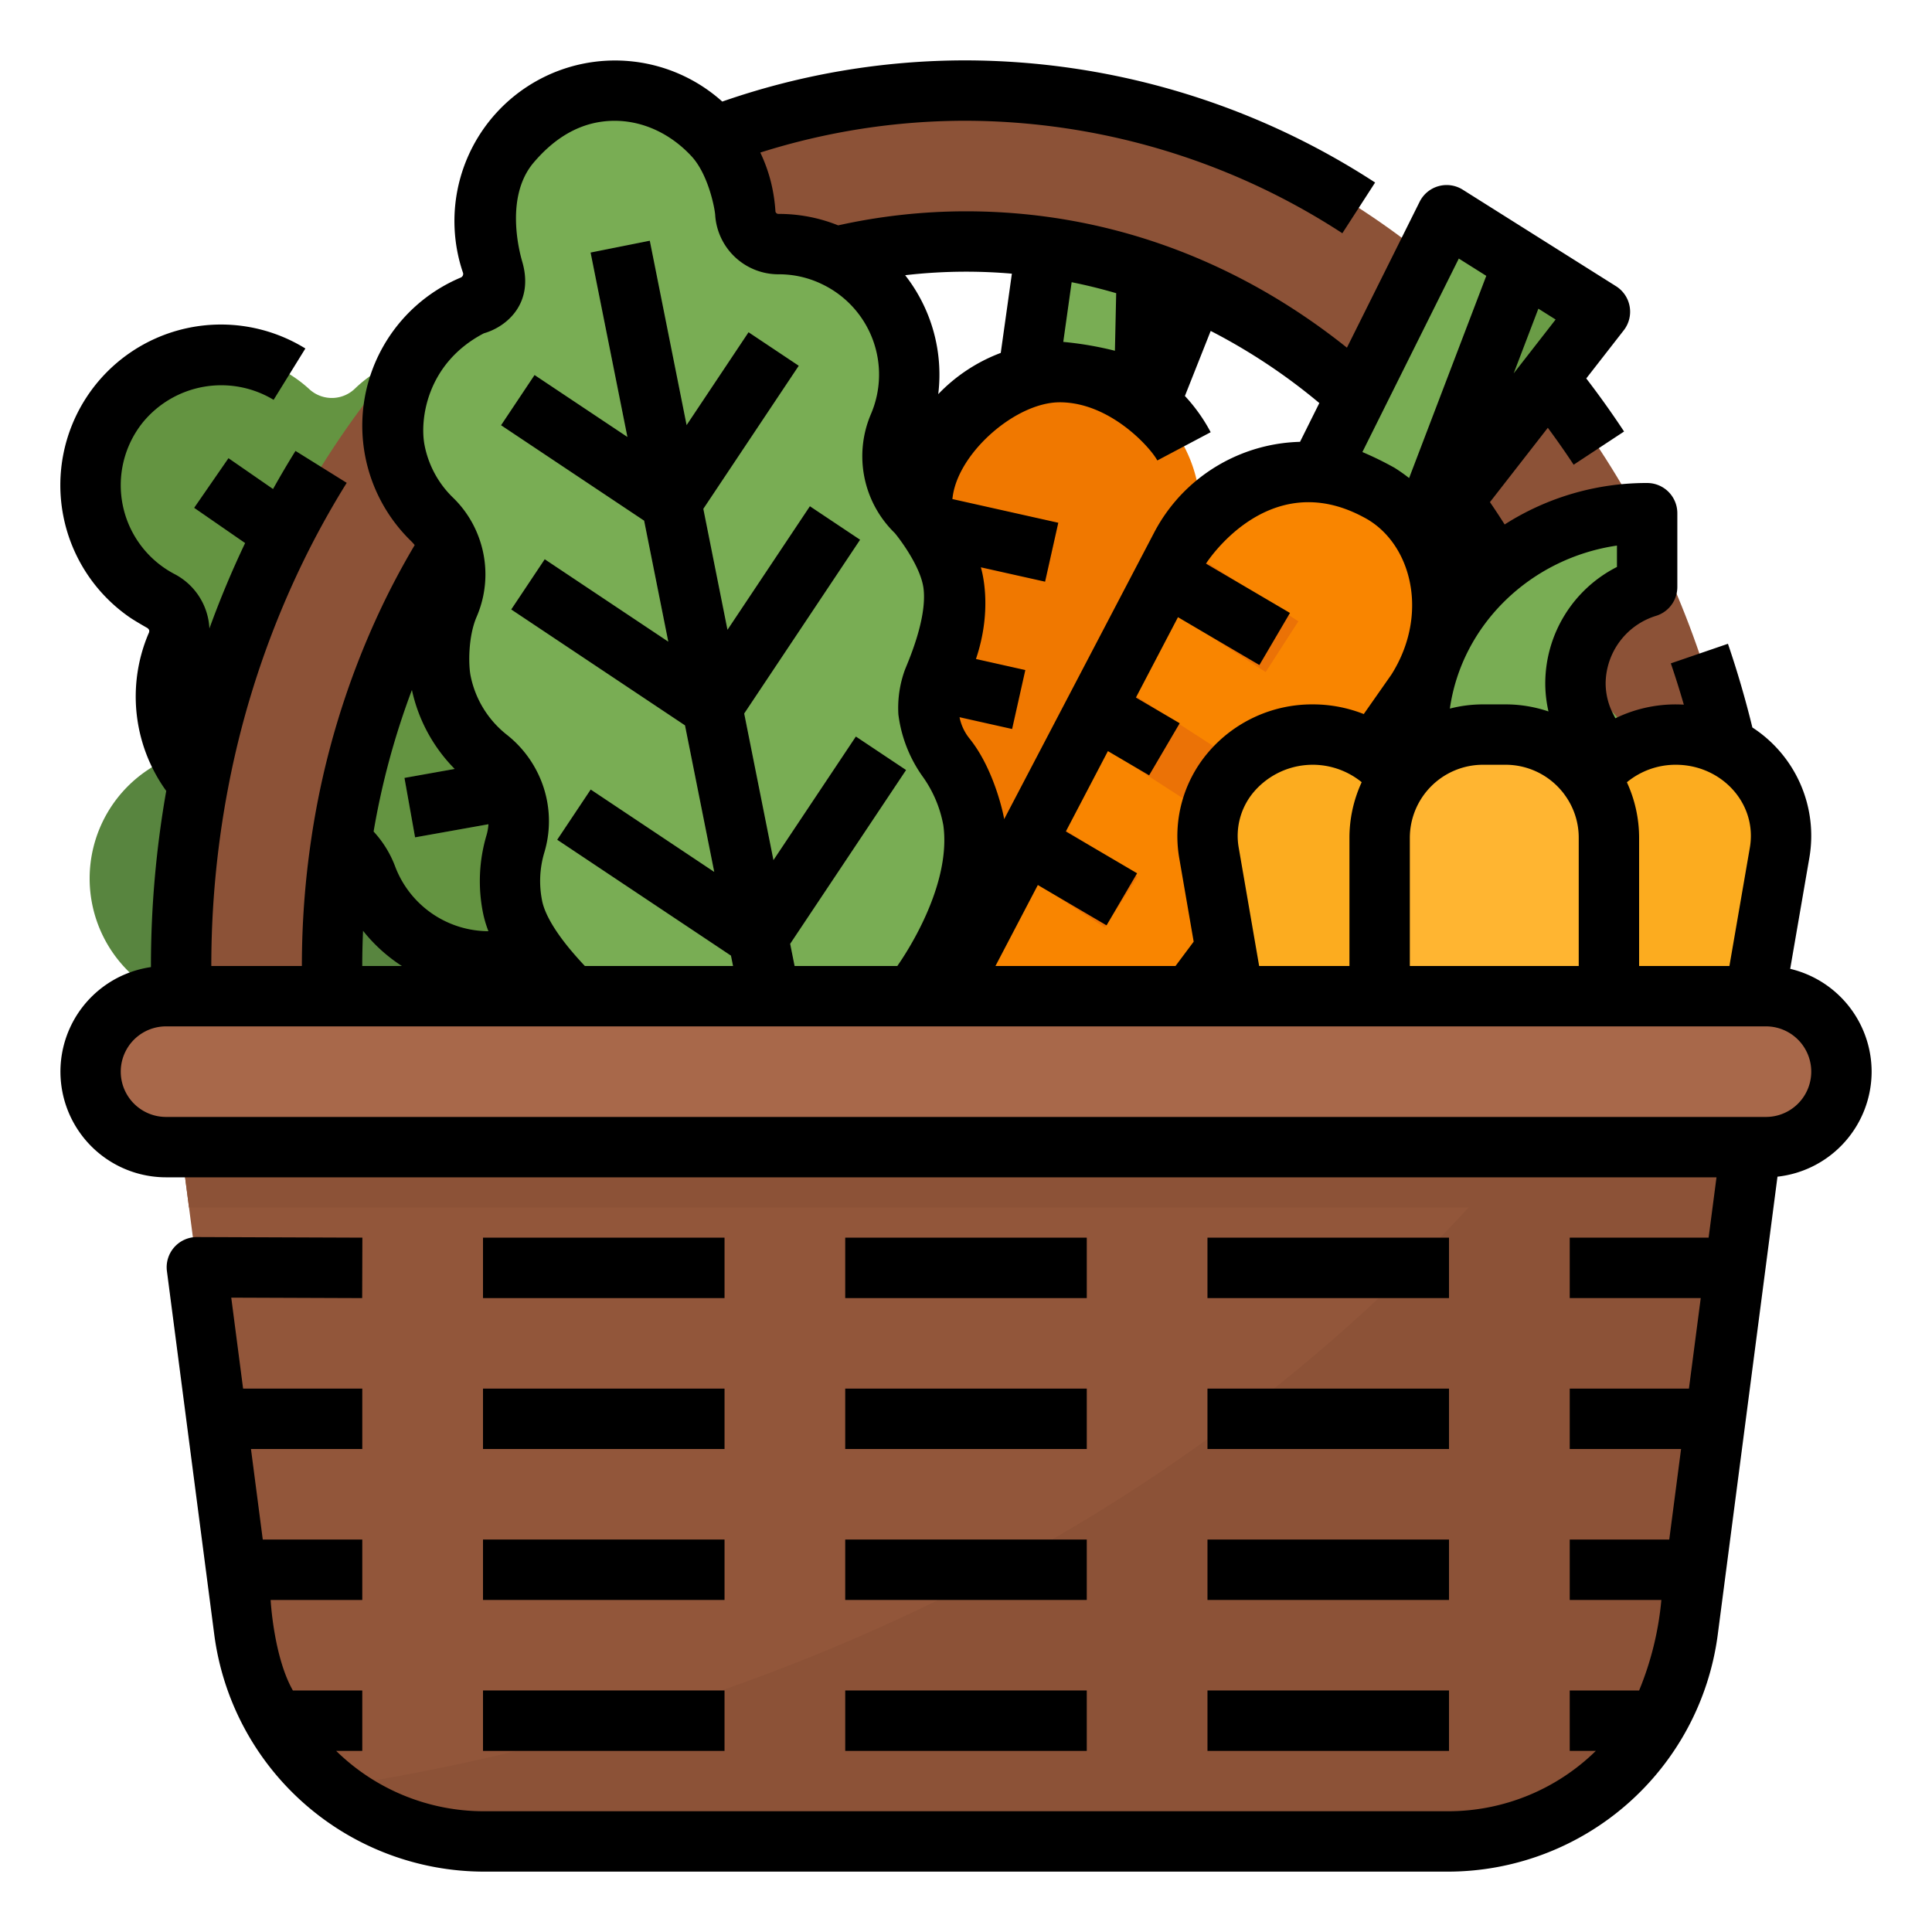 <svg viewBox="0 0 512 512" xmlns="http://www.w3.org/2000/svg"><g id="Filled_outline" data-name="Filled outline"><path d="m186.661 209.483a34.4 34.4 0 0 0 -20.466-1.591 20.35 20.35 0 0 1 -21.389-8.517 34.579 34.579 0 0 0 -57.665.251l-.038.059a8.8 8.8 0 0 1 -11.714 3.056 34.572 34.572 0 1 0 -25.667 63.553 9.025 9.025 0 0 1 6.754 10.347l-.015.08a34.586 34.586 0 0 0 41.718 39.823 20.349 20.349 0 0 1 21.389 8.516 34.565 34.565 0 0 0 39.832 13.54 21.076 21.076 0 0 1 22.955 6.256 34.408 34.408 0 0 0 13.545 9.714c25.7 10.23 100.1-27.126 100.1-27.126s-28.383-78.284-54.079-88.516a34.414 34.414 0 0 0 -16.52-2.256 21.075 21.075 0 0 1 -20.973-11.235 34.418 34.418 0 0 0 -17.767-15.954z" fill="#58853f"/><path d="m188.861 135.123a34.4 34.4 0 0 0 -19.566-6.212 20.349 20.349 0 0 1 -18.886-13.166 34.58 34.58 0 0 0 -56.209-12.894l-.05.048a8.8 8.8 0 0 1 -12.1.307 34.572 34.572 0 1 0 -39.471 56.034 9.026 9.026 0 0 1 4.22 11.614l-.033.074a34.585 34.585 0 0 0 31.547 48.28 20.35 20.35 0 0 1 18.887 13.166 34.566 34.566 0 0 0 35.7 22.256 21.073 21.073 0 0 1 20.926 11.321 34.422 34.422 0 0 0 10.974 12.549c22.689 15.817 103.646-3.607 103.646-3.607s-9.8-82.692-32.49-98.509a34.4 34.4 0 0 0 -15.571-5.96 21.078 21.078 0 0 1 -17.862-15.719 34.423 34.423 0 0 0 -13.662-19.582z" fill="#649441"/><path d="m272.998 268.313-48.252-33.363-9.789-54.815-15.75 2.812 6.997 39.183-32.45-22.437-9.848-55.147-15.75 2.812 7.057 39.515-26.785-18.52-8.181-45.814-15.75 2.813 5.389 30.181-49.336-34.113-9.1 13.16 48.035 33.213-28.05 5.009 2.812 15.75 43.919-7.843 26.994 18.665-37.972 6.78 2.812 15.75 53.841-9.613 32.703 22.612-38.306 6.84 2.813 15.75 54.173-9.674 48.674 33.655z" fill="#72a64e"/><path d="m328 48-24.93 62.81-31.226-6.997 32.737-61.061z" fill="#6a9c46"/><path d="m281.161 37.505-9.317 66.308 31.226 6.997 1.511-68.058z" fill="#79ad54"/><path d="m318.07 135.52a36.881 36.881 0 0 1 -1.66 10.94l-40.42 130.53a25.995 25.995 0 0 1 -50.57-11.33l5.6-39.58 2.25-15.89 3.38-23.87 2.25-15.88 3.37-23.86 2.25-15.88.05-.34a36.933 36.933 0 0 1 73.5 5.16z" fill="#f07800"/><path d="m280.42 138.53-3.41 15.63-34.74-7.58 2.25-15.88z" fill="#e66b00"/><path d="m238.9 170.44 32.76 7.12-3.39 15.63-31.62-6.87z" fill="#e66b00"/><path d="m262.91 216.59-3.38 15.64-28.51-6.15 2.25-15.89z" fill="#e66b00"/><path d="m88.156 264c-.095-2.654-.156-5.319-.156-8 0-106.039 75.216-192 168-192s168 85.961 168 192c0 2.681-.061 5.346-.156 8h40.019c.081-2.657.137-5.321.137-8 0-128.13-93.125-232-208-232s-208 103.87-208 232c0 2.679.056 5.343.136 8z" fill="#8c5237"/><path d="m252.47 153.52a34.408 34.408 0 0 0 -9.814-18.031 20.35 20.35 0 0 1 -4.508-22.576 34.578 34.578 0 0 0 -31.619-48.224h-.069a8.8 8.8 0 0 1 -8.943-8.159 34.572 34.572 0 1 0 -67.28 13.09 9.023 9.023 0 0 1 -5 11.3l-.075.032a34.587 34.587 0 0 0 -10.675 56.677 20.347 20.347 0 0 1 4.513 22.576 34.568 34.568 0 0 0 10.341 40.775 21.077 21.077 0 0 1 7.257 22.659 34.4 34.4 0 0 0 -.769 16.657c5.415 27.123 77.27 69.172 77.27 69.172s50.194-66.443 44.778-93.566a34.4 34.4 0 0 0 -7.106-15.083 21.079 21.079 0 0 1 -2-23.71 34.42 34.42 0 0 0 3.699-23.589z" fill="#79ad54"/><path d="m424 82.622-49.399 63.433-27.078-17.052 56.168-59.17z" fill="#6a9c46"/><path d="m383.382 57.044-35.859 71.959 27.078 17.052 29.09-76.222z" fill="#79ad54"/><path d="m375.23 184.11-81.8 109.45a26 26 0 0 1 -43.86-27.61l18.83-35.98 7.45-14.24 11.14-21.29 7.45-14.23 11.15-21.31 7.34-14.02c.04-.07.07-.14.11-.21a36.952 36.952 0 0 1 36.35-19.42c.5.06 1 .12 1.5.2a36.677 36.677 0 0 1 14.43 5.31h.01a36.736 36.736 0 0 1 11.02 10.71c.29.42.56.85.82 1.28a36.927 36.927 0 0 1 -1.94 41.36z" fill="#f98500"/><path d="m344.08 164.65-8.66 13.45-29.83-19.2 7.34-14.02c.04-.07.07-.14.11-.21z" fill="#eb7206"/><path d="m322.77 198.51-8.68 13.44-27.1-17.51 7.45-14.23z" fill="#eb7206"/><path d="m301.47 232.36-8.71 13.42-24.36-15.81 7.45-14.24z" fill="#eb7206"/><path d="m376 184h40a16 16 0 0 1 16 16v8a0 0 0 0 1 0 0h-72a0 0 0 0 1 0 0v-8a16 16 0 0 1 16-16z" fill="#79ad54"/><path d="m433.765 155.556v-19.556c-33.265 0-57.765 26.266-57.765 58.667v37.333h50.639v-27.556l-5.933-11.455c-12.706-16.989-7.706-37.433 13.059-37.433z" fill="#79ad54"/><path d="m352.392 312a20.062 20.062 0 0 1 -19.98-16.341l-12.026-69.659c-2.831-16.4 10.268-31.329 27.49-31.329 15.391 0 27.868 12.046 27.868 26.905v67.883c0 12.447-10.455 22.541-23.352 22.541z" fill="#fcac1f"/><path d="m439.608 312c-12.9 0-23.352-10.094-23.352-22.545v-67.883c0-14.859 12.477-26.9 27.868-26.9 17.222 0 30.321 14.929 27.49 31.329l-12.026 69.663a20.062 20.062 0 0 1 -19.98 16.336z" fill="#fcac1f"/><path d="m393 194.667h6a27.383 27.383 0 0 1 27.383 27.383v60.1a29.854 29.854 0 0 1 -29.853 29.85h-1.06a29.854 29.854 0 0 1 -29.854-29.854v-60.1a27.383 27.383 0 0 1 27.384-27.379z" fill="#ffb531"/><path d="m240.127 204.064-13.311-8.878-21.841 32.747-7.755-38.836 30.721-46.059-13.31-8.879-21.841 32.746-6.4-32.053 25.295-37.923-13.311-8.879-16.415 24.61-9.757-48.865-15.689 3.133 9.758 48.87-24.607-16.412-8.879 13.31 37.915 25.29 6.401 32.058-32.741-21.838-8.879 13.311 46.05 30.714 7.755 38.84-32.741-21.839-8.879 13.311 46.05 30.715 11.536 57.776 15.689-3.133-11.535-57.776z" fill="#89ba66"/><path d="m464 304-2.09 16-1.04 8-2.09 16-3.13 24-2.08 16-3.13 24-2.09 16-1.08 8.28a63.995 63.995 0 0 1 -63.46 55.72h-255.62a63.939 63.939 0 0 1 -63.46-55.72l-1.08-8.28-2.09-16-3.13-24-2.08-16-3.13-24-2.09-16-1.04-8-2.09-16z" fill="#92563a"/><path d="m464 304-2.09 16-1.04 8-2.09 16-3.13 24-2.08 16-3.13 24-2.09 16-1.08 8.28a63.995 63.995 0 0 1 -63.46 55.72h-255.62a63.792 63.792 0 0 1 -40.33-14.32c108.36-16.65 228.18-65.61 315.38-169.68z" fill="#8c5237"/><path d="m488 284a20.007 20.007 0 0 1 -20 20h-424a20 20 0 0 1 0-40h424a19.994 19.994 0 0 1 20 20z" fill="#a8684a"/><g fill="#78462f"><path d="m224 328h64v16h-64z"/><path d="m128 328h64v16h-64z"/><path d="m96 328v16h-42.78l-2.09-16z"/><path d="m320 328h64v16h-64z"/><path d="m460.87 328-2.09 16h-42.78v-16z"/><path d="m224 368h64v16h-64z"/><path d="m128 368h64v16h-64z"/><path d="m96 368v16h-37.57l-2.08-16z"/><path d="m320 368h64v16h-64z"/><path d="m455.65 368-2.08 16h-37.57v-16z"/><path d="m224 408h64v16h-64z"/><path d="m128 408h64v16h-64z"/><path d="m96 408v16h-32.35l-2.09-16z"/><path d="m320 408h64v16h-64z"/><path d="m450.44 408h-34.44v16h32.35z"/><path d="m224 448h64v16h-64z"/><path d="m128 448h64v16h-64z"/><path d="m96 448v16h-17.77a64.118 64.118 0 0 1 -9.38-16z"/><path d="m320 448h64v16h-64z"/><path d="m443.15 448a64.118 64.118 0 0 1 -9.38 16h-17.77v-16z"/></g><path d="m464 304-2.09 16h-411.82l-2.09-16z" fill="#8c5237"/><path d="m224 328h64v16h-64z"/><path d="m128 328h64v16h-64z"/><path d="m320 328h64v16h-64z"/><path d="m224 368h64v16h-64z"/><path d="m128 368h64v16h-64z"/><path d="m320 368h64v16h-64z"/><path d="m224 408h64v16h-64z"/><path d="m128 408h64v16h-64z"/><path d="m320 408h64v16h-64z"/><path d="m224 448h64v16h-64z"/><path d="m128 448h64v16h-64z"/><path d="m320 448h64v16h-64z"/><path d="m496 284a28.044 28.044 0 0 0 -21.58-27.249l5.074-29.395a34.209 34.209 0 0 0 -15.094-34.565c-1.837-7.492-4-14.941-6.478-22.182l-15.134 5.191c1.233 3.6 2.378 7.256 3.447 10.94-.7-.039-1.4-.065-2.115-.065a36.531 36.531 0 0 0 -16.029 3.677l-.533-1.03a17.9 17.9 0 0 1 -2.048-8.3 18.924 18.924 0 0 1 13.45-17.845 8 8 0 0 0 5.55-7.615v-19.562a8 8 0 0 0 -8-8 69.9 69.9 0 0 0 -37.76 10.989c-1.272-2-2.567-3.982-3.9-5.922l15.34-19.7c2.363 3.2 4.655 6.465 6.843 9.787l13.362-8.8c-3.166-4.8-6.525-9.513-10.02-14.063l9.935-12.756a8 8 0 0 0 -2.048-11.686l-40.62-25.58a8 8 0 0 0 -11.423 3.2l-19.268 38.669c-29.635-23.675-64.328-36.138-100.951-36.138a156.567 156.567 0 0 0 -33.877 3.723 42.03 42.03 0 0 0 -15.593-3.033 1.093 1.093 0 0 0 -.128 0 .829.829 0 0 1 -.9-.633 43.794 43.794 0 0 0 -1.278-8.134 42.172 42.172 0 0 0 -2.733-7.494 180.094 180.094 0 0 1 54.509-8.429 183.669 183.669 0 0 1 99.738 29.812l8.682-13.439a199.617 199.617 0 0 0 -108.42-32.373 196.074 196.074 0 0 0 -64.59 10.917 42.555 42.555 0 0 0 -70.157 40 41.34 41.34 0 0 0 1.39 5.209 1.054 1.054 0 0 1 -.584 1.448 42.593 42.593 0 0 0 -13.142 69.793 12.1 12.1 0 0 1 .981 1.086c-3.137 5.294-6.067 10.765-8.717 16.329a216.875 216.875 0 0 0 -18.662 61.338c-.008.051-.015.1-.022.153a228.177 228.177 0 0 0 -2.497 33.727h-24a251.186 251.186 0 0 1 4.418-47.021 239.12 239.12 0 0 1 21.882-64.079c2.951-5.773 6.176-11.473 9.585-16.942l-13.575-8.458c-2.054 3.294-4.036 6.671-5.947 10.091l-11.813-8.171-9.1 13.16 13.508 9.339q-5.265 11.063-9.461 22.637a17.218 17.218 0 0 0 -9.23-14.415 26.586 26.586 0 0 1 -8.417-40.2 26.864 26.864 0 0 1 34.661-5.981l8.418-13.606a42.571 42.571 0 0 0 -46.69 71.16c1.529 1.063 4.636 2.814 4.636 2.814a1.373 1.373 0 0 1 .656.669 1.327 1.327 0 0 1 -.16.883 42.728 42.728 0 0 0 4.684 41.72 267.7 267.7 0 0 0 -4.055 46.4v.29a28 28 0 0 0 4 55.71h410.889l-2.089 16h-36.8v16h34.715l-3.13 24h-31.585v16h29.5l-3.131 24h-26.369v16h24.281a82.444 82.444 0 0 1 -5.9 24h-18.381v16h6.917a55.931 55.931 0 0 1 -39.111 16h-255.612a55.934 55.934 0 0 1 -39.112-16h6.918v-16h-18.381c-5.119-9-5.9-24-5.9-24h24.281v-16h-26.364l-3.127-24h29.491v-16h-31.575l-3.144-24.132 34.689.132.06-16-43.83-.167h-.03a8 8 0 0 0 -7.933 9.033l12.563 96.446a72.187 72.187 0 0 0 71.394 62.688h255.612a72.187 72.187 0 0 0 71.4-62.688l15.845-121.481a28.036 28.036 0 0 0 24.949-27.831zm-32-62.49a18.518 18.518 0 0 1 -.273 3.129l-5.415 31.361h-23.932v-33.95a35.13 35.13 0 0 0 -3.237-14.743 20.263 20.263 0 0 1 12.977-4.637c10.962 0 19.88 8.451 19.88 18.84zm-188.962 13.027 18.208 10.693 8.1-13.8-18.882-11.089 11.141-21.29 10.926 6.417 8.1-13.8-11.6-6.813 11.143-21.292 21.58 12.677 8.1-13.8-22.256-13.074s16.345-25.895 41.652-12.366c12.693 6.471 17.75 25.5 7.5 41.75l-7.341 10.482a36.689 36.689 0 0 0 -13.529-2.562 36.147 36.147 0 0 0 -27.759 12.79 34.21 34.21 0 0 0 -7.615 27.9l3.831 22.192-4.816 6.448h-47.715zm58.65 21.463-5.416-31.365a18 18 0 0 1 4.09-14.871 20.536 20.536 0 0 1 28.5-2.474 35.138 35.138 0 0 0 -3.245 14.76v33.95zm39.932-33.95a19.389 19.389 0 0 1 19.38-19.38h6a19.379 19.379 0 0 1 14.878 6.967 13.679 13.679 0 0 1 .844 1.091c.021.031.044.061.065.092a19.158 19.158 0 0 1 3.593 11.23v33.95h-44.76zm54.89-71.8a34.658 34.658 0 0 0 -19 30.774 33.638 33.638 0 0 0 .856 7.521 35.353 35.353 0 0 0 -11.366-1.875h-6a35.278 35.278 0 0 0 -8.771 1.114c3.151-22.176 21.3-39.832 44.281-43.2zm-27.369-51.3 6.545-17.15 4.569 2.878zm-14.541-30.429 7.28 4.583-20.45 53.585a46.023 46.023 0 0 0 -3.833-2.7 87.428 87.428 0 0 0 -8.55-4.193zm-42.08 48.569a45.06 45.06 0 0 0 -32.5 15.1c-.074.083-.145.166-.215.252a44.518 44.518 0 0 0 -5.965 8.734l-39.73 75.915c-.093-.944-2.61-13.214-9.143-21.328a13.037 13.037 0 0 1 -2.683-5.7l13.936 3.125 3.5-15.614-13.082-2.933c4.612-13.64 1.433-23.767 1.3-24.3l17.02 3.81 3.5-15.613-28.074-6.285.107-.765c1.665-11.746 16.842-24.877 28.346-24.877 13.33 0 24.056 12 25.865 15.415l14.141-7.487a44.867 44.867 0 0 0 -6.832-9.6l6.835-17.239a156.222 156.222 0 0 1 28.791 19.114zm-49.056-24.134a90.6 90.6 0 0 0 -13.687-2.348l2.223-15.819q5.962 1.2 11.8 2.909zm-27.306-20.431-2.947 21a44.7 44.7 0 0 0 -16.566 10.927 42.731 42.731 0 0 0 -8.773-31.518 140.954 140.954 0 0 1 16.128-.934q6.122 0 12.158.525zm-140.013 15.849a.8.8 0 0 1 .149-.06c6.206-1.814 13.206-8.064 10.146-18.829-.216-.762-5.19-16.735 2.958-26.368 4.8-5.67 10.779-9.906 18.182-10.887 8.888-1.169 17.465 2.485 23.659 9.16 4.511 4.86 6.2 13.943 6.295 15.62a16.793 16.793 0 0 0 16.858 15.68h.108a26.124 26.124 0 0 1 11.252 2.571l.13.063a26.546 26.546 0 0 1 12.923 34.418 28.405 28.405 0 0 0 6.279 31.485c.268.259 6.9 8.457 7.666 14.773 1 8.25-4.385 20-4.969 21.592a29.407 29.407 0 0 0 -1.7 11.741 36.025 36.025 0 0 0 6.519 16.577 31.981 31.981 0 0 1 5.4 12.84c2.333 17.25-12.055 36.982-12.2 37.25h-27.221l-1.174-5.875 30.722-46.061-13.311-8.878-21.842 32.749-7.75-38.843 30.717-46.054-13.31-8.879-21.838 32.741-6.4-32.052 25.292-37.918-13.311-8.88-16.414 24.608-9.754-48.864-15.691 3.133 9.756 48.872-24.607-16.413-8.879 13.31 37.92 25.293 6.4 32.058-32.745-21.841-8.879 13.311 46.054 30.716 7.749 38.836-32.739-21.837-8.879 13.311 46.049 30.714.548 2.743h-39.263c-1.279-1.36-2.468-2.685-3.527-3.952-.074-.088-.149-.174-.226-.258-5.4-6.484-7.1-10.675-7.577-13.062a26.3 26.3 0 0 1 .579-12.79 28.856 28.856 0 0 0 -1.213-19.938 29.359 29.359 0 0 0 -8.744-11.3 26.529 26.529 0 0 1 -9.586-15.642c-.551-2.756-.706-10.305 1.645-15.687a28.314 28.314 0 0 0 .239-21.735 27.962 27.962 0 0 0 -6.532-9.748 26.349 26.349 0 0 1 -7.533-13.851c-1.336-6.697.475-21.704 15.62-29.663zm-18.983 94.469a42.515 42.515 0 0 0 11.338 20.935l-13.314 2.377 2.814 15.75 19.44-3.47a13.059 13.059 0 0 1 -.514 2.922 42.735 42.735 0 0 0 -.937 20.509 30.079 30.079 0 0 0 1.447 4.913 26.55 26.55 0 0 1 -24.744-17.224 28.219 28.219 0 0 0 -5.683-9.186 202.523 202.523 0 0 1 10.153-37.526zm-12.95 63.826a42.592 42.592 0 0 0 9.011 8.473c.424.3.857.578 1.291.858h-10.514c0-3.112.076-6.224.212-9.331zm371.788 49.331h-424a12 12 0 0 1 0-24h424a12 12 0 0 1 0 24z"/></g></svg>